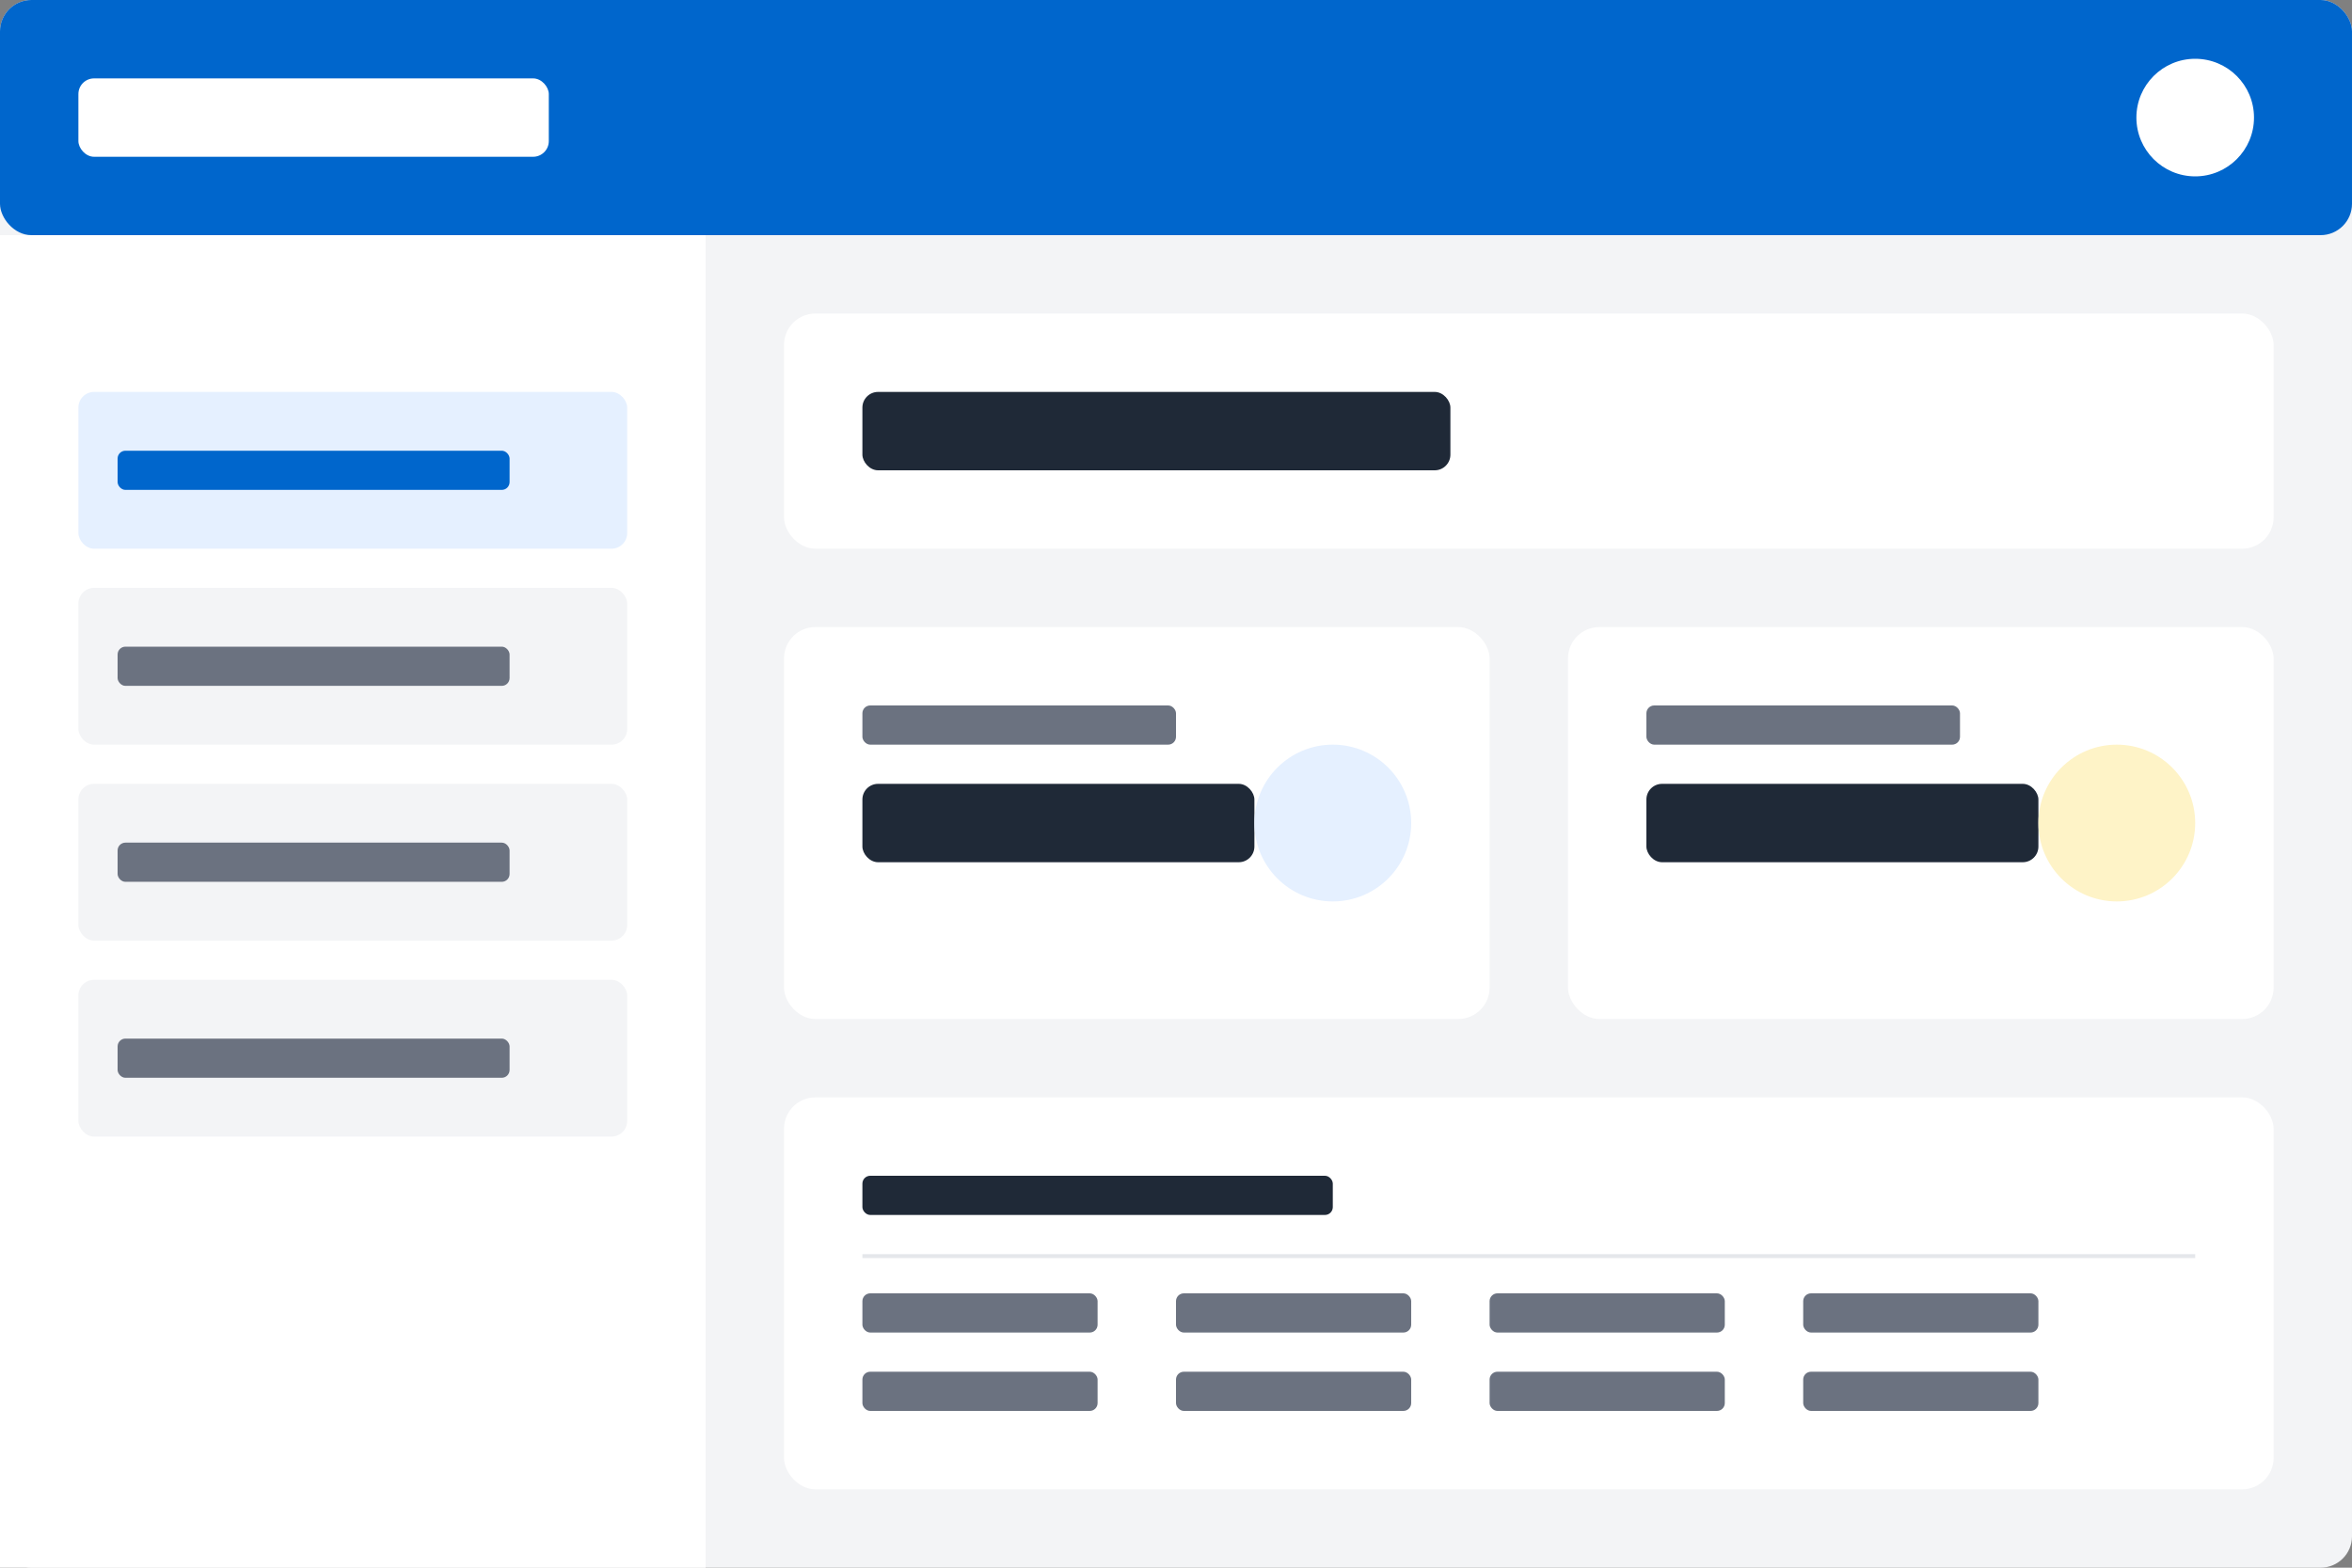 <svg xmlns="http://www.w3.org/2000/svg" width="600" height="400" viewBox="0 0 600 400" fill="none">
  <rect x="0" y="0" width="600" height="400" fill="#808080" stroke="none"/>
  <!-- Background -->
  <rect width="600" height="400" rx="8" fill="#F3F4F6"/>
  
  <!-- Header -->
  <rect y="0" width="600" height="60" rx="8" fill="#0066CC"/>
  <rect x="20" y="20" width="120" height="20" rx="4" fill="white"/>
  <circle cx="560" cy="30" r="15" fill="white"/>
  
  <!-- Sidebar -->
  <rect x="0" y="60" width="180" height="340" fill="white"/>
  
  <!-- Sidebar Menu Items -->
  <rect x="20" y="100" width="140" height="40" rx="4" fill="#E5F0FF"/>
  <rect x="30" y="115" width="100" height="10" rx="2" fill="#0066CC"/>
  
  <rect x="20" y="150" width="140" height="40" rx="4" fill="#F3F4F6"/>
  <rect x="30" y="165" width="100" height="10" rx="2" fill="#6B7280"/>
  
  <rect x="20" y="200" width="140" height="40" rx="4" fill="#F3F4F6"/>
  <rect x="30" y="215" width="100" height="10" rx="2" fill="#6B7280"/>
  
  <rect x="20" y="250" width="140" height="40" rx="4" fill="#F3F4F6"/>
  <rect x="30" y="265" width="100" height="10" rx="2" fill="#6B7280"/>
  
  <!-- Main Content -->
  <rect x="200" y="80" width="380" height="60" rx="8" fill="white"/>
  <rect x="220" y="100" width="150" height="20" rx="4" fill="#1F2937"/>
  
  <!-- Stat Cards -->
  <rect x="200" y="160" width="180" height="100" rx="8" fill="white"/>
  <rect x="220" y="180" width="80" height="10" rx="2" fill="#6B7280"/>
  <rect x="220" y="200" width="100" height="20" rx="4" fill="#1F2937"/>
  <circle cx="340" cy="210" r="20" fill="#E5F0FF"/>
  
  <rect x="400" y="160" width="180" height="100" rx="8" fill="white"/>
  <rect x="420" y="180" width="80" height="10" rx="2" fill="#6B7280"/>
  <rect x="420" y="200" width="100" height="20" rx="4" fill="#1F2937"/>
  <circle cx="540" cy="210" r="20" fill="#FEF3C7"/>
  
  <!-- Table -->
  <rect x="200" y="280" width="380" height="100" rx="8" fill="white"/>
  <rect x="220" y="300" width="120" height="10" rx="2" fill="#1F2937"/>
  <rect x="220" y="320" width="340" height="1" fill="#E5E7EB"/>
  
  <rect x="220" y="330" width="60" height="10" rx="2" fill="#6B7280"/>
  <rect x="300" y="330" width="60" height="10" rx="2" fill="#6B7280"/>
  <rect x="380" y="330" width="60" height="10" rx="2" fill="#6B7280"/>
  <rect x="460" y="330" width="60" height="10" rx="2" fill="#6B7280"/>
  
  <rect x="220" y="350" width="60" height="10" rx="2" fill="#6B7280"/>
  <rect x="300" y="350" width="60" height="10" rx="2" fill="#6B7280"/>
  <rect x="380" y="350" width="60" height="10" rx="2" fill="#6B7280"/>
  <rect x="460" y="350" width="60" height="10" rx="2" fill="#6B7280"/>
</svg>